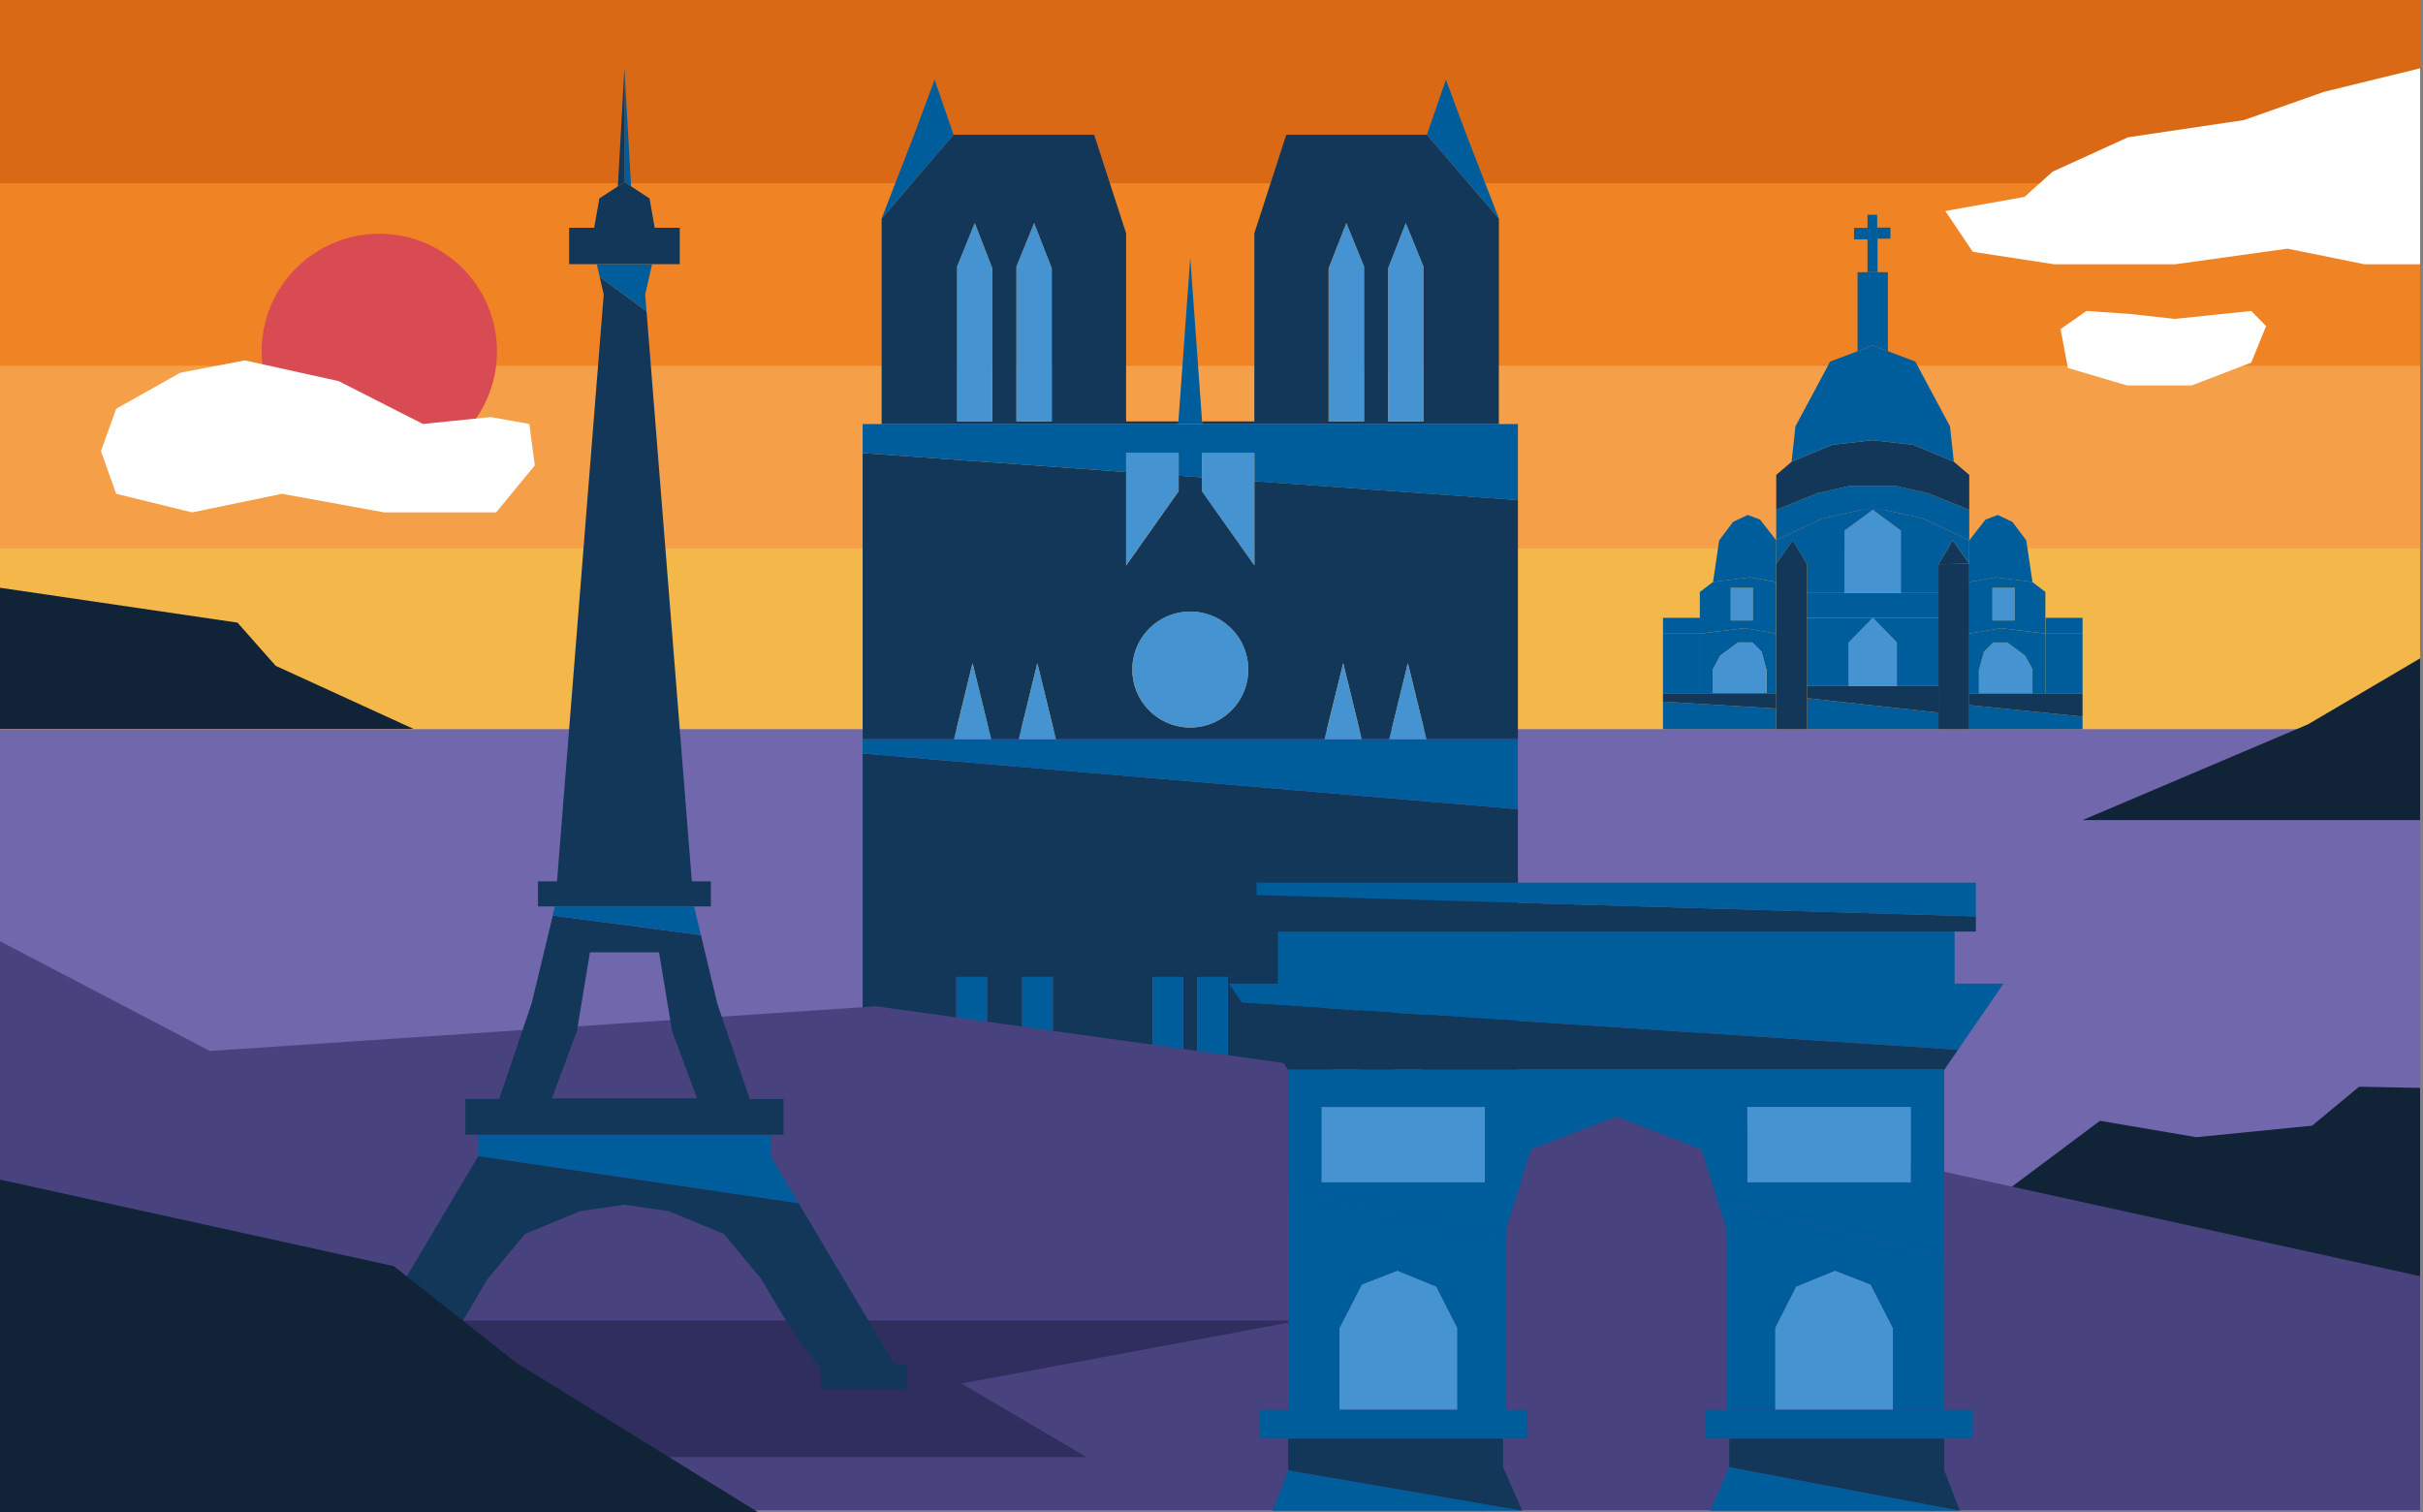 <svg width="596" height="372" xmlns="http://www.w3.org/2000/svg"><rect width="100%" height="100%" fill="#808080" stroke="none"/><g fill-rule="nonzero" fill="none"><path fill="#F08323" d="M0 45.05h595.28V90.1H0z"/><path fill="#DA6915" d="M0 0h595.28v45.05H0z"/><path fill="#F59F49" d="M0 89.97h595.28v45.05H0z"/><path fill="#F4B749" d="M0 134.9h595.28v45.05H0z"/><path d="M595.28 16.8l-23.64 5.79-19.67 6.94-28.54 4.24-18.51 8.44-6.94 6.22-19.48 3.47 6.75 10.03 20.06 3.08H535l27.67-3.85 19 3.85h13.61V16.8zm-86.63 73.71l14.57 4.3h15.88l14.65-5.62 3.66-8.98-3.66-3.72-18.81 1.95-11.22-1.24-10.5-.71-6.37 4.45 1.8 9.57z" fill="#FFF"/><path fill="#7167AC" d="M595.28 371.62H0V179.36h595.28z"/><circle fill="#D94B53" cx="93.3" cy="86.44" r="28.95"/><path fill="#133759" d="M373.37 199.03v64.1h-23.06v-22.84h-7.52v22.84h-8.69v-22.84h-7.51v22.84h-24.56v-22.84h-7.52v22.84h-3.48v-22.84h-7.52v22.84h-24.55v-22.84h-7.52v22.84h-8.68v-22.84h-7.52v22.84h-23.05v-77.79l161.18 13.69z"/><path fill="#005D9C" d="M373.37 181.82v17.21l-161.18-13.69v-3.52z"/><path d="M373.37 123v58.8h-22.5l-4.57-18.7-4.56 18.7h-6.78l-4.56-18.7-4.61 18.72h-66.06l-4.57-18.7-4.56 18.7h-6.81l-4.57-18.7-4.56 18.7h-22.47v-70.38L277 116.1v23l12.92-18.27V117l5.71.42v3.35l12.92 18.27v-20.7l64.82 4.66zm-66.34 41.65c-.022-7.866-6.414-14.227-14.28-14.21-7.866.017-14.231 6.404-14.22 14.27.011 7.866 6.394 14.235 14.26 14.23a14.25 14.25 0 0 0 14.24-14.26v-.03z" fill="#133759"/><path fill="#005D9C" d="M373.37 104.31v18.72l-64.82-4.66v-6.93h-12.92v6.01l-5.71-.43v-5.58H277v4.66l-64.81-4.66v-7.13z"/><path d="M368.68 53.75v50.56h-73v-.66h12.86V57.37l7.85-24.22h34.58l17.71 20.6zm-18.54 49.9V65.56l-4.35-10.69L341.45 66v37.67h8.69v-.02zm-14.62 0V65.56l-4.35-10.69L326.79 66v37.67h8.69l.04-.02z" fill="#133759"/><path fill="#005D9C" d="M360.67 33.04l8.01 20.71-17.7-20.6 4.68-13.54z"/><path fill="#4594D1" d="M346.29 163.12l4.57 18.7h-9.13z"/><path fill="#2E7BAF" d="M342.79 240.29h7.51v22.83h-7.51z"/><path d="M350.14 65.56v38.09h-8.69V65.98l4.35-11.11 4.34 10.69zm-14.61 0v38.09h-8.69V65.98l4.34-11.11 4.35 10.69zm-5.14 97.56l4.56 18.7h-9.13l4.57-18.7z" fill="#4594D1"/><path fill="#2E7BAF" d="M326.59 240.29h7.51v22.83h-7.51z"/><path fill="#4594D1" d="M308.55 118.37v20.7l-12.92-18.27v-9.36h12.92zM292.79 150.42c7.876 0 14.26 6.384 14.26 14.26 0 7.876-6.384 14.26-14.26 14.26-7.876 0-14.26-6.384-14.26-14.26a14.25 14.25 0 0 1 14.26-14.26z"/><path d="M294.51 240.29h7.52v22.83h-7.52v-22.83zm1.17-136.64v.66h-5.82v-.66l2.92-40.27 2.9 40.27zm-12.17 136.64h7.51v22.83h-7.51v-22.83z" fill="#005D9C"/><path fill="#4594D1" d="M289.92 117.02v3.78L277 139.07v-27.63h12.92z"/><path d="M289.86 103.65v.66h-73V53.75l17.7-20.6h34.58l7.85 24.22v46.28h12.87zm-31.15 0V66l-4.34-11.11-4.35 10.69v38.09h8.69v-.02zm-14.62 0V66l-4.3-11.13-4.34 10.69v38.09h8.69-.05z" fill="#133759"/><path fill="#4594D1" d="M255.16 163.12l4.57 18.7h-9.13l4.56-18.7z"/><path fill="#005D9C" d="M251.44 240.29h7.51v22.83h-7.51z"/><path d="M258.71 65.98v37.67h-8.69V65.56l4.35-10.69 4.34 11.11zm-14.62 0v37.67h-8.68V65.56l4.33-10.69 4.35 11.11zm-4.85 97.14l4.57 18.7h-9.13l4.56-18.7z" fill="#4594D1"/><path d="M235.24 240.29h7.51v22.83h-7.51v-22.83zm-5.35-220.68l4.68 13.54-17.71 20.6 8.02-20.71 5.01-13.43z" fill="#005D9C"/><path fill="#FFF" d="M60.19 88.64l23.11 5.1 20.73 10.54 16.65-1.7 9.52 1.7 1.36 10.19-9.52 11.56H94.51l-25.15-4.57-22.09 4.57-18.69-4.57-3.75-10.48 3.75-10.44L44.3 91.7z"/><path fill="#112337" d="M595.28 315.24l-102.47-21.81 23.73-17.75 23.69 4.03 28.48-2.83 11.58-9.59 14.99.3v47.65z"/><path fill="#48427F" d="M595.28 313.9l-168.61-37-211.17-29.39-163.87 11-51.63-27v139.94h595.28z"/><path fill="#302E5E" d="M90.76 324.81h228.95L236.5 340.3l30.77 18.1H69.59l60.98-8.43-110.66-5.03 58.47-15.13 12.38-5z"/><path fill="#133759" d="M223.03 335.54v6.07h-21.21v-4.79L194 325.98l-6.69-11.33-9.26-11.15-13.56-5.59-10.89-1.6-10.9 1.6-13.55 5.59-9.26 11.15-6.69 11.33-7.82 10.84v4.79h-21.2v-6.07h3.02l30.46-51.19 78.78 11.6L220 335.54z"/><path fill="#005D9C" d="M189.54 284.35l6.9 11.6-78.78-11.6v-5.25h71.88z"/><path d="M192.72 270.32v8.78h-78.24v-8.78h8.31l8-23.6 5.19-21.52 36.43 4.8 4 16.74 8 23.6h8.29l.02-.02zm-21.26-.16l-6.16-16.58-3.19-19.35h-17l-3.19 19.35-6.16 16.58h35.72-.02zM174.86 216.79v6.16h-42.53v-6.16h4.68L148.5 72.41l-.99-4.3 11.52 8.46 11.15 140.22z" fill="#133759"/><path fill="#005D9C" d="M170.71 222.95l1.7 7.03-36.46-4.78h-.01l.54-2.25h34.23z"/><path fill="#133759" d="M167.21 56.03v8.94h-27.22v-8.94h6.16l1.28-7.22 4.55-2.98 1.62-1.07 1.63 1.07 4.54 2.98 1.27 7.22z"/><path d="M160.4 64.97l-1.69 7.44.32 4.16-11.52-8.46-.71-3.14h13.6zm-6.8-48.17l1.63 29.03-1.63-1.07V16.8z" fill="#005D9C"/><path fill="#133759" d="M153.6 16.8v27.96l-1.62 1.07z"/><path d="M0 371.97h186.5l-59.65-36.87-29.98-23.67L0 290.15v81.82zm595.28-170.25h-83.02l55.48-23.57 27.54-16.21v39.78zM0 179.29h101.71l-33.9-15.52-9.39-10.62L0 144.57v34.72z" fill="#112337"/><path fill="#005D9C" d="M512.26 176.27v3.08h-27.87v-5.92l27.87 2.84z"/><path fill="#133759" d="M512.26 170.54v5.73l-27.87-2.84v-2.89z"/><path fill="#005D9C" d="M503.16 155.85h9.1v14.68h-9.1z"/><path fill="#005D9C" d="M503.16 151.97h9.1v3.89h-9.1z"/><path fill="#4594D1" d="M499.94 164.57v5.97h-13.18v-5.69l1.23-4.54 2.27-2.28h3.52l4.35 3.23z"/><path fill="#005D9C" d="M498.41 132.91l1.53 10.24-9.1-1.14-6.45 1.14v-10.24l3.99-5.11 3.02-1.14 3.61 1.71 3.4 4.54z"/><path fill="#4594D1" d="M490.08 144.57h5.49v8.06h-5.49z"/><path d="M492.16 154.52l-7.78 1.33v-12.7l6.41-1.15 9.1 1.14 3.22 2.46v10.24l-10.95-1.32zm-2.08-1.89h5.49v-8.06h-5.49v8.06z" fill="#005D9C"/><path fill="#005D9C" d="M484.39 170.54v-14.69l7.77-1.33 11 1.33v14.69h-3.22v-5.97l-1.81-3.31-4.35-3.23h-3.52l-2.27 2.28-1.23 4.54v5.69h-2.37z"/><path fill="#133759" d="M484.39 170.54v8.81h-7.58v-40.56l7.58-.14v31.89z"/><path fill="#005D9C" d="M484.39 125.39v7.52l-11.18-5.3-9.67-2.22h-5.78l-9.68 2.22-11.17 5.3v-7.52l10.28-4.13 7.67-1.71h11.57l7.68 1.71 10.28 4.13z"/><path d="M484.39 116.81v8.58l-10.28-4.13-7.68-1.71h-11.57l-7.67 1.71-10.28 4.13v-8.58l3.78-3.23 9.98-4.17 9.98-1.14 9.97 1.14 9.98 4.17 3.79 3.23zm-4.07 16.1l4.07 5.74-7.58.14 3.51-5.88z" fill="#133759"/><path d="M479.65 104.86l.95 8.72-9.98-4.17-9.97-1.14-9.98 1.14-9.98 4.17.95-8.72 8.53-15.92 6.74-2.56 3.74-1.42 3.73 1.42 6.75 2.56 8.52 15.92zm-2.84 70.42v4.07h-32.32v-7.62l32.32 3.55z" fill="#005D9C"/><path fill="#133759" d="M476.81 168.74v6.54l-32.32-3.55v-2.99h32.32z"/><path fill="#005D9C" d="M476.81 151.97v16.77h-10.24v-10.71l-5.92-6.06z"/><path fill="#005D9C" d="M476.81 145.86v6.11h-32.32v-6.11z"/><path d="M467.57 130.5v15.36h-13.84V130.5l6.92-5.11 6.92 5.11zm-1 27.53v10.71h-11.85v-10.71l5.93-6.06 5.92 6.06z" fill="#4594D1"/><path d="M460.65 125.39h2.89l9.67 2.22 11.18 5.3v5.74l-4.07-5.74-3.51 5.88v7.07h-9.24V130.5l-6.92-5.11zm1.18-58.44h2.55v19.43l-3.73-1.42-3.74 1.42V66.95h4.92zm-1.18 85.02l-5.93 6.06v10.71h-10.23v-16.77h16.16z" fill="#005D9C"/><path d="M436.91 132.91l11.17-5.3 9.68-2.22h2.89l-6.92 5.11v15.36h-9.24v-7.07l-3.51-5.88-4.07 5.74v-5.74zm22.45-74.02h-3.31v-2.83h3.31v-3.23h2.38v3.14h3.27v2.74h-3.18v8.24h-2.47v-8.06z" fill="#005D9C"/><path d="M444.49 168.74v10.61h-7.58v-40.7l7.58.14v29.95zm-3.51-35.83l3.51 5.88-7.58-.14 4.07-5.74z" fill="#133759"/><path d="M436.91 174.28v5.07h-27.86v-6.77l27.86 1.7zm-2.38-9.43l-1.23-4.54-2.27-2.28h-3.51l-4.36 3.23-1.79 3.31v5.97h-3.23v-14.69l10.99-1.33 7.78 1.33v14.69h-2.38v-5.69zm2.38-26.2v4.5l-6.45-1.14-9.09 1.14 1.51-10.24 3.41-4.54 3.6-1.71 3.04 1.14 3.98 5.11v5.74z" fill="#005D9C"/><path d="M434.53 164.85v5.69h-13.16v-5.97l1.79-3.31 4.36-3.23h3.51l2.27 2.28 1.23 4.54zm-8.81-20.28h5.5v8.06h-5.5v-8.06z" fill="#4594D1"/><path d="M425.71 144.57v8.06h5.5v-8.06h-5.5zm3.41 9.95l-11 1.33v-10.24l3.22-2.46 9.1-1.14 6.44 1.14v12.7l-7.76-1.33zM409.05 155.85h9.1v14.68h-9.1z" fill="#005D9C"/><path fill="#005D9C" d="M409.05 151.97h9.1v3.89h-9.1z"/><path fill="#133759" d="M418.14 170.54h18.77v3.74l-27.86-1.7v-2.04h9.09z"/><path d="M429.8 272.27h40.26v18.56H429.8v-18.56zm35.83 54.37v20.13H436.6v-20.13l5.18-10.19 9.59-3.92 8.76 3.4 5.5 10.71zm-107.14 0v20.13h-29.02v-20.13l5.49-10.71 8.75-3.4 9.6 3.92 5.18 10.19zm-33.47-54.37h40.26v18.56h-40.26v-18.56z" fill="#4594D1"/><path fill="#133759" d="M478.25 361.68l3.84 9.93-56.72-10.71v-7.06h52.88z"/><path fill="#005D9C" d="M478.25 309.39v37.38h-12.62v-20.13l-5.5-10.71-8.76-3.4-9.59 3.92-5.18 10.19v20.13h-12.02v-44.7l-2.08-6.69 55.75 14.01z"/><path d="M485.23 346.77v7.07h-65.88v-7.07h65.88zm-3.14 24.84h-61.43l4.71-10.71 56.72 10.71z" fill="#005D9C"/><path fill="#133759" d="M369.73 360.9l4.71 10.71-57.59-9.93v-7.84h52.88z"/><path d="M375.74 346.77v7.07h-65.88v-7.07h65.88zm-1.3 24.84H313l3.85-9.93 57.59 9.93zm-3.93-66.66v41.82h-12.02v-20.13l-5.18-10.19-9.6-3.92-8.75 3.4-5.49 10.71v20.13h-12.62v-54.45l53.66 12.63zm110.28-75.82v12.81H314.31v-12.81h166.48zm12.02 12.81l-11.18 16.27h-.01l-176.11-11.57-3.23-4.7h190.53z" fill="#005D9C"/><path fill="#133759" d="M486.02 225.39v3.74H309.08v-8.97z"/><path fill="#005D9C" d="M486.02 217.11v8.28l-176.94-5.23v-3.05z"/><path fill="#133759" d="M481.63 258.21l-3.38 4.91h-161.4l-11.34-16.48 176.11 11.57h.01z"/><path d="M478.24 263.12v46.27l-55.75-14-3.93-12.66-21-8.11-21 8.11-6 19.35V305l-53.66-12.64v-29.24h161.39-.05zm-8.18 27.71v-18.56h-40.27v18.56H470.06zm-104.78 0v-18.56h-40.26v18.56h40.26z" fill="#005D9C"/></g></svg>